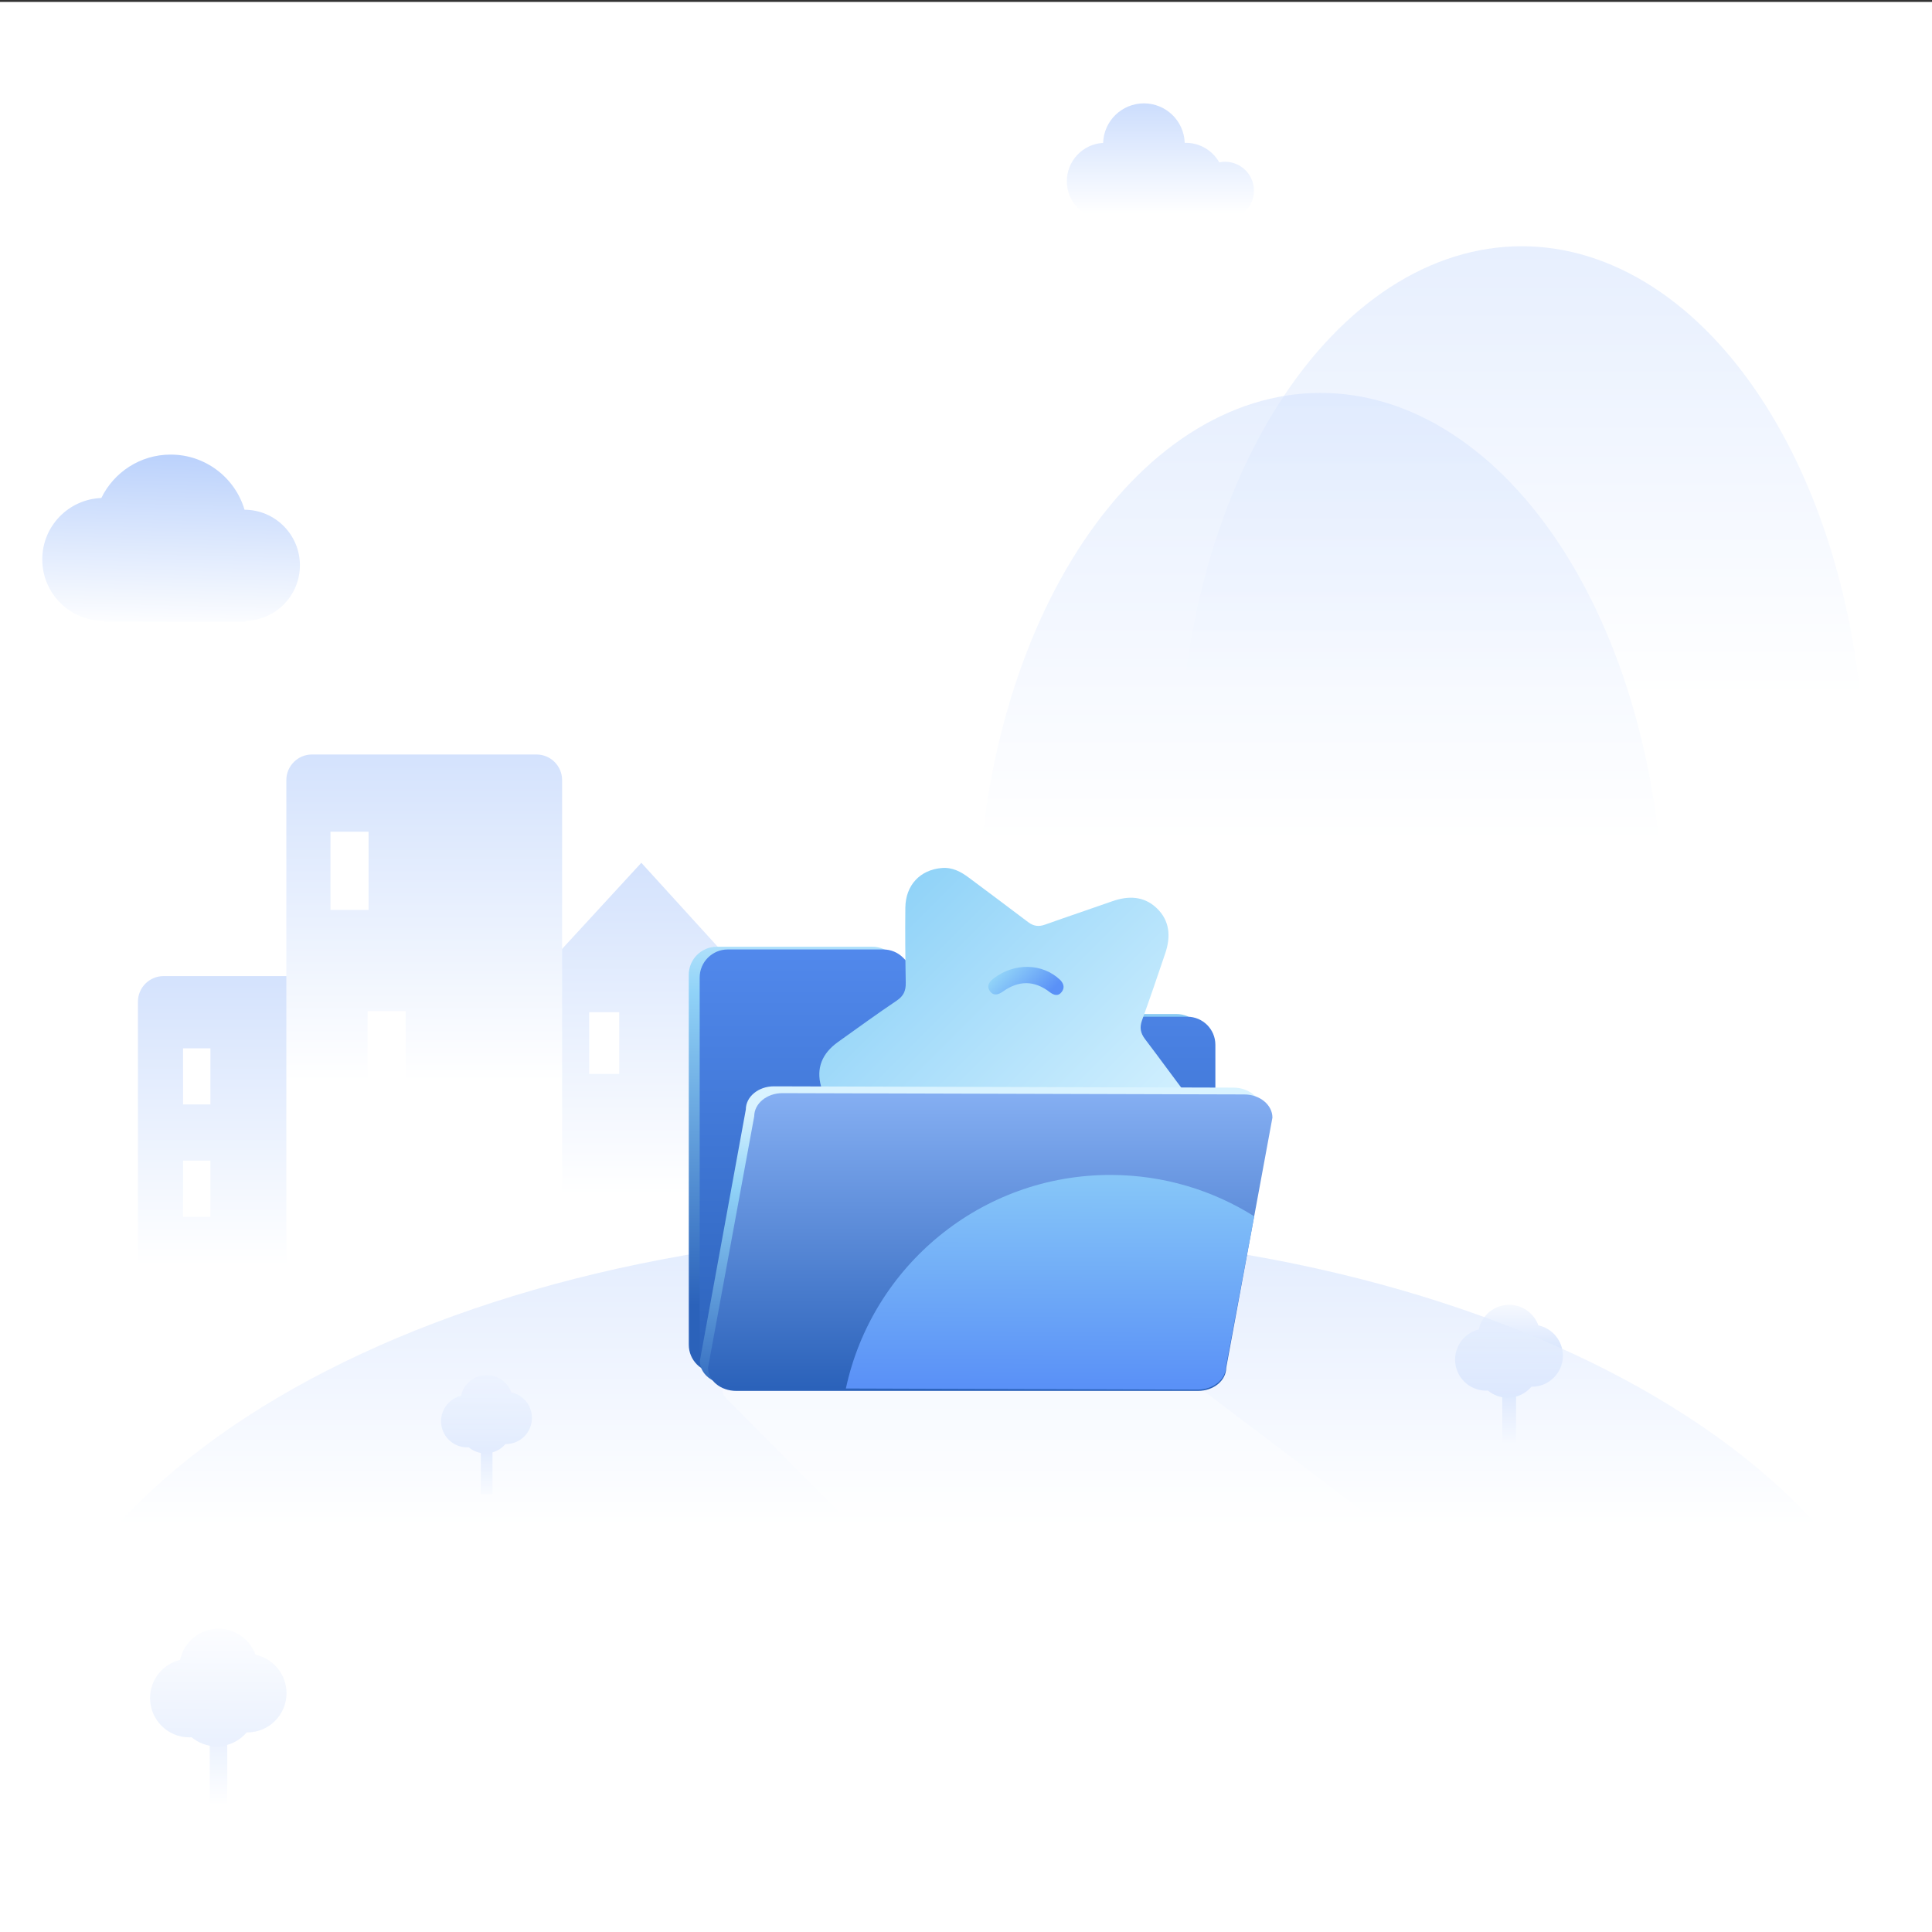 <?xml version="1.0" standalone="no"?><!DOCTYPE svg PUBLIC "-//W3C//DTD SVG 1.1//EN" "http://www.w3.org/Graphics/SVG/1.1/DTD/svg11.dtd"><svg height="2000" node-id="1" sillyvg="true" template-height="2000" template-width="2000" version="1.1" viewBox="0 0 2000 2000" width="2000" xmlns="http://www.w3.org/2000/svg" xmlns:xlink="http://www.w3.org/1999/xlink"><rect x="0" y="0" width="2000" height="2000" fill="#333333" stroke="none"/><defs node-id="627"><linearGradient gradientUnits="userSpaceOnUse" id="SVGID_1_" node-id="7" spreadMethod="pad" x1="1575.273" x2="1575.273" y1="1333.526" y2="-990.665"><stop offset="0.26" stop-color="#ffffff"></stop><stop offset="1" stop-color="#6397f7"></stop></linearGradient><linearGradient gradientUnits="userSpaceOnUse" id="SVGID_00000089572550585723947370000000663174231263409287_" node-id="12" spreadMethod="pad" x1="1367.023" x2="1367.023" y1="1485.34" y2="-838.852"><stop offset="0.26" stop-color="#ffffff"></stop><stop offset="1" stop-color="#6397f7"></stop></linearGradient><linearGradient gradientUnits="userSpaceOnUse" id="SVGID_00000031902309982344324670000007128913291628515724_" node-id="17" spreadMethod="pad" x1="237.765" x2="237.765" y1="1692.567" y2="222.767"><stop offset="0.26" stop-color="#ffffff"></stop><stop offset="1" stop-color="#6397f7"></stop></linearGradient><linearGradient gradientUnits="userSpaceOnUse" id="SVGID_00000096750068867002762550000014934251449060302724_" node-id="21" spreadMethod="pad" x1="663.377" x2="663.377" y1="1676.018" y2="-10.886"><stop offset="0.26" stop-color="#ffffff"></stop><stop offset="1" stop-color="#6397f7"></stop></linearGradient><linearGradient gradientUnits="userSpaceOnUse" id="SVGID_00000147193226915529605660000007734420960119071884_" node-id="25" spreadMethod="pad" x1="439.152" x2="439.152" y1="1551.816" y2="-109.037"><stop offset="0.26" stop-color="#ffffff"></stop><stop offset="1" stop-color="#6397f7"></stop></linearGradient><linearGradient gradientUnits="userSpaceOnUse" id="SVGID_00000137822163030382297010000010927149442229091749_" node-id="30" spreadMethod="pad" x1="175.205" x2="186.424" y1="652.914" y2="235.551"><stop offset="0" stop-color="#ffffff"></stop><stop offset="1" stop-color="#6397f7"></stop></linearGradient><linearGradient gradientUnits="userSpaceOnUse" id="SVGID_00000048472271412524506180000009756030502316695183_" node-id="35" spreadMethod="pad" x1="1201.252" x2="1201.252" y1="221.81" y2="-53.288"><stop offset="0" stop-color="#ffffff"></stop><stop offset="1" stop-color="#6397f7"></stop></linearGradient><linearGradient gradientUnits="userSpaceOnUse" id="SVGID_00000174598752133635173760000015774564343452068774_" node-id="41" spreadMethod="pad" x1="1562.279" x2="1562.279" y1="1495.036" y2="1366.839"><stop offset="0" stop-color="#ffffff"></stop><stop offset="1" stop-color="#6397f7"></stop></linearGradient><linearGradient gradientUnits="userSpaceOnUse" id="SVGID_00000023986108138063882970000000123990309337194654_" node-id="46" spreadMethod="pad" x1="1562.656" x2="1560.566" y1="1334.337" y2="1599.255"><stop offset="0" stop-color="#ffffff"></stop><stop offset="1" stop-color="#6397f7"></stop></linearGradient><linearGradient gradientUnits="userSpaceOnUse" id="SVGID_00000072965880558499166710000001085078070787197095_" node-id="52" spreadMethod="pad" x1="503.786" x2="503.786" y1="1555.108" y2="1428.71"><stop offset="0" stop-color="#ffffff"></stop><stop offset="1" stop-color="#6397f7"></stop></linearGradient><linearGradient gradientUnits="userSpaceOnUse" id="SVGID_00000132070180844864063510000003354168924277553320_" node-id="57" spreadMethod="pad" x1="504.105" x2="502.342" y1="1409.573" y2="1632.96"><stop offset="0" stop-color="#ffffff"></stop><stop offset="1" stop-color="#6397f7"></stop></linearGradient><linearGradient gradientUnits="userSpaceOnUse" id="SVGID_00000109708544599631861990000013444706655588687295_" node-id="63" spreadMethod="pad" x1="226.201" x2="226.201" y1="1868.714" y2="1706.411"><stop offset="0" stop-color="#ffffff"></stop><stop offset="1" stop-color="#6397f7"></stop></linearGradient><linearGradient gradientUnits="userSpaceOnUse" id="SVGID_00000074421207681792945080000014261185529123785648_" node-id="68" spreadMethod="pad" x1="226.679" x2="224.032" y1="1665.262" y2="2000.661"><stop offset="0" stop-color="#ffffff"></stop><stop offset="1" stop-color="#6397f7"></stop></linearGradient><linearGradient gradientUnits="userSpaceOnUse" id="SVGID_00000085225956585986521120000008011123766139793063_" node-id="73" spreadMethod="pad" x1="1001.286" x2="1001.286" y1="1980.604" y2="459.324"><stop offset="0.26" stop-color="#ffffff"></stop><stop offset="1" stop-color="#6397f7"></stop></linearGradient><linearGradient gradientUnits="userSpaceOnUse" id="SVGID_00000025423412565212498910000011514411714744160661_" node-id="590" spreadMethod="pad" x1="1081.064" x2="1081.064" y1="-13747.267" y2="-13419.517"><stop offset="0" stop-color="#5a91f7"></stop><stop offset="0.204" stop-color="#a2c1fb" stop-opacity="0.803"></stop><stop offset="0.975" stop-color="#ffffff" stop-opacity="0.54"></stop></linearGradient><linearGradient gradientUnits="userSpaceOnUse" id="SVGID_00000045607479072337366250000005443180675103388576_" node-id="595" spreadMethod="pad" x1="979.937" x2="979.937" y1="1445.749" y2="911.905"><stop offset="0.177" stop-color="#2b62ba"></stop><stop offset="0.786" stop-color="#91d3f8"></stop><stop offset="1" stop-color="#d9f3ff"></stop></linearGradient><linearGradient gradientUnits="userSpaceOnUse" id="SVGID_00000165193787225527512830000004311269063142762151_" node-id="600" spreadMethod="pad" x1="991.225" x2="991.225" y1="885.425" y2="1419.269"><stop offset="0" stop-color="#5a91f7"></stop><stop offset="1" stop-color="#2b62ba"></stop></linearGradient><linearGradient gradientTransform="matrix(0.707 0.707 -0.707 0.707 4925.051 143.529)" gradientUnits="userSpaceOnUse" id="SVGID_00000174562962558605626950000012764302943748209295_" node-id="605" spreadMethod="pad" x1="-2269.7" x2="-1873.19" y1="3389.505" y2="3389.505"><stop offset="0" stop-color="#91d3f8"></stop><stop offset="1" stop-color="#d9f3ff"></stop></linearGradient><linearGradient gradientTransform="matrix(0.707 0.707 -0.707 0.707 4925.051 143.529)" gradientUnits="userSpaceOnUse" id="SVGID_00000145778434370646137920000002681824514552471216_" node-id="609" spreadMethod="pad" x1="-2140.727" x2="-2080.672" y1="3352.198" y2="3352.198"><stop offset="0" stop-color="#91d3f8"></stop><stop offset="0.852" stop-color="#5a91f7"></stop></linearGradient><linearGradient gradientUnits="userSpaceOnUse" id="SVGID_00000013911883249297193180000002570576427692783515_" node-id="613" spreadMethod="pad" x1="1015.195" x2="1015.195" y1="1521.121" y2="1148"><stop offset="0.177" stop-color="#2b62ba"></stop><stop offset="0.786" stop-color="#91d3f8"></stop><stop offset="1" stop-color="#d9f3ff"></stop></linearGradient><linearGradient gradientUnits="userSpaceOnUse" id="SVGID_00000093877662611225820570000011451312461056099732_" node-id="618" spreadMethod="pad" x1="1025.072" x2="1025.072" y1="1063.487" y2="1436.608"><stop offset="0" stop-color="#99c0ff"></stop><stop offset="1" stop-color="#2b62ba"></stop></linearGradient><linearGradient gradientTransform="matrix(1 0.003 -0.003 1 20.006 -6.729)" gradientUnits="userSpaceOnUse" id="SVGID_00000036212404913548743320000005200477657667507612_" node-id="622" spreadMethod="pad" x1="1071.19" x2="1071.19" y1="1170.446" y2="1439.092"><stop offset="0" stop-color="#91d3f8"></stop><stop offset="0.994" stop-color="#5a91f7"></stop></linearGradient></defs><g node-id="869"><path d="M 0.00 2.00 L 2000.00 2.00 L 2000.00 2002.00 L 0.00 2002.00 Z" fill="#ffffff" fill-rule="nonzero" group-id="1" node-id="770" stroke="none" target-height="2000" target-width="2000" target-x="0" target-y="2"></path><g node-id="871"><path d="M 1930.60 810.56 C 1930.60 957.93 1893.16 1099.26 1826.53 1203.46 C 1759.89 1307.67 1669.51 1366.21 1575.27 1366.21 C 1481.03 1366.21 1390.65 1307.67 1324.01 1203.46 C 1257.38 1099.26 1219.94 957.93 1219.94 810.56 C 1219.94 663.19 1257.38 521.86 1324.01 417.66 C 1390.65 313.45 1481.03 254.91 1575.27 254.91 C 1669.51 254.91 1759.89 313.45 1826.53 417.66 C 1893.16 521.86 1930.60 663.19 1930.60 810.56 Z" fill="url(#SVGID_1_)" fill-opacity="0.57" fill-rule="nonzero" group-id="1,3" node-id="774" stroke="none" target-height="1111.3" target-width="710.66" target-x="1219.94" target-y="254.91"></path></g><g node-id="872"><path d="M 1722.35 962.38 C 1722.35 1109.75 1684.91 1251.08 1618.28 1355.28 C 1551.64 1459.49 1461.26 1518.03 1367.02 1518.03 C 1272.78 1518.03 1182.40 1459.49 1115.76 1355.28 C 1049.13 1251.08 1011.69 1109.75 1011.69 962.38 C 1011.69 815.01 1049.13 673.68 1115.76 569.48 C 1182.40 465.27 1272.78 406.73 1367.02 406.73 C 1461.26 406.73 1551.64 465.27 1618.28 569.48 C 1684.91 673.68 1722.35 815.01 1722.35 962.38 Z" fill="url(#SVGID_00000089572550585723947370000000663174231263409287_)" fill-opacity="0.57" fill-rule="nonzero" group-id="1,4" node-id="779" stroke="none" target-height="1111.3" target-width="710.66" target-x="1011.69" target-y="406.73"></path></g><g node-id="873"><path d="M 306.22 1010.46 L 169.31 1010.46 C 154.66 1010.46 142.78 1022.34 142.78 1036.99 L 142.78 1686.71 C 142.78 1701.36 154.66 1713.24 169.31 1713.24 L 306.22 1713.24 C 320.87 1713.24 332.75 1701.36 332.75 1686.71 L 332.75 1036.99 C 332.75 1022.34 320.87 1010.46 306.22 1010.46 Z M 217.82 1259.60 L 189.50 1259.60 L 189.50 1201.47 L 217.82 1201.47 L 217.82 1259.60 Z M 217.82 1143.33 L 189.50 1143.33 L 189.50 1085.20 L 217.82 1085.20 L 217.82 1143.33 Z" fill="url(#SVGID_00000031902309982344324670000007128913291628515724_)" fill-rule="nonzero" group-id="1,5" node-id="784" stroke="none" target-height="702.78" target-width="189.97" target-x="142.78" target-y="1010.46"></path><path d="M 663.90 893.16 L 568.40 996.97 L 568.40 1699.75 L 758.37 1699.75 L 758.37 1699.75 L 758.37 996.97 L 663.90 893.16 Z M 641.06 1111.75 L 609.92 1111.75 L 609.92 1047.83 L 641.06 1047.83 L 641.06 1111.75 Z" fill="url(#SVGID_00000096750068867002762550000014934251449060302724_)" fill-rule="nonzero" group-id="1,5" node-id="786" stroke="none" target-height="806.59" target-width="189.97" target-x="568.4" target-y="893.16"></path><path d="M 555.36 781.05 L 322.95 781.05 C 308.30 781.05 296.42 792.93 296.42 807.58 L 296.42 1548.65 C 296.42 1563.30 308.30 1575.18 322.95 1575.18 L 555.36 1575.18 C 570.01 1575.18 581.89 1563.30 581.89 1548.65 L 581.89 807.57 C 581.89 792.92 570.01 781.05 555.36 781.05 Z M 342.09 860.98 L 381.54 860.98 L 381.54 941.95 L 342.09 941.95 L 342.09 860.98 Z M 419.95 1127.76 L 380.50 1127.76 L 380.50 1046.79 L 419.95 1046.79 L 419.95 1127.76 Z" fill="url(#SVGID_00000147193226915529605660000007734420960119071884_)" fill-rule="nonzero" group-id="1,5" node-id="788" stroke="none" target-height="794.13" target-width="285.47" target-x="296.42" target-y="781.05"></path></g><g node-id="874"><path d="M 310.46 585.20 C 310.46 553.50 284.82 527.79 253.15 527.68 C 243.39 494.67 212.84 470.59 176.67 470.59 C 145.11 470.59 117.83 488.93 104.90 515.53 C 70.91 516.83 43.75 544.79 43.75 579.10 C 43.75 614.24 72.24 642.73 107.38 642.73 C 107.53 642.73 107.67 642.73 107.82 642.72 L 107.82 643.60 L 253.81 643.60 L 253.81 642.72 C 285.18 642.25 310.46 616.68 310.46 585.20 Z" fill="url(#SVGID_00000137822163030382297010000010927149442229091749_)" fill-rule="nonzero" group-id="1,6" node-id="793" stroke="none" target-height="173.01" target-width="266.71" target-x="43.75" target-y="470.59"></path></g><g node-id="875"><path d="M 1298.10 197.41 C 1298.10 180.87 1284.69 167.46 1268.15 167.46 C 1266.10 167.46 1264.10 167.67 1262.16 168.06 C 1255.33 156.01 1242.40 147.87 1227.56 147.87 C 1227.17 147.87 1226.79 147.89 1226.41 147.90 C 1225.69 125.19 1207.06 107.01 1184.18 107.01 C 1161.29 107.01 1142.66 125.22 1141.95 147.94 C 1121.03 149.08 1104.41 166.41 1104.41 187.62 C 1104.41 208.44 1120.42 225.51 1140.80 227.21 L 1140.80 227.36 L 1268.44 227.36 L 1268.44 227.35 C 1284.84 227.20 1298.10 213.86 1298.10 197.41 Z" fill="url(#SVGID_00000048472271412524506180000009756030502316695183_)" fill-opacity="0.79" fill-rule="nonzero" group-id="1,7" node-id="798" stroke="none" target-height="120.35" target-width="193.69" target-x="1104.41" target-y="107.01"></path></g><g node-id="876"><g node-id="882"><path d="M 1555.12 1435.54 L 1569.43 1435.54 L 1569.43 1496.84 L 1555.12 1496.84 Z" fill="url(#SVGID_00000174598752133635173760000015774564343452068774_)" fill-rule="nonzero" group-id="1,8,14" node-id="805" stroke="none" target-height="61.3" target-width="14.31" target-x="1555.12" target-y="1435.54"></path></g><path d="M 1592.51 1372.02 C 1588.06 1359.62 1576.20 1350.75 1562.27 1350.75 C 1546.80 1350.75 1533.89 1361.68 1530.84 1376.24 C 1516.76 1379.64 1506.30 1392.33 1506.30 1407.46 C 1506.30 1425.20 1520.68 1439.58 1538.42 1439.58 C 1539.05 1439.58 1539.68 1439.56 1540.31 1439.52 C 1545.87 1444.14 1553.02 1446.92 1560.81 1446.92 C 1570.64 1446.92 1579.44 1442.50 1585.34 1435.54 C 1585.48 1435.54 1585.63 1435.55 1585.77 1435.55 C 1603.51 1435.55 1617.89 1421.17 1617.89 1403.43 C 1617.89 1388.00 1607.01 1375.12 1592.51 1372.02 Z" fill="url(#SVGID_00000023986108138063882970000000123990309337194654_)" fill-rule="nonzero" group-id="1,8,15" node-id="810" stroke="none" target-height="96.17" target-width="111.59" target-x="1506.3" target-y="1350.75"></path></g><g node-id="877"><g node-id="884"><path d="M 497.75 1494.91 L 509.82 1494.91 L 509.82 1546.60 L 497.75 1546.60 Z" fill="url(#SVGID_00000072965880558499166710000001085078070787197095_)" fill-rule="nonzero" group-id="1,9,16" node-id="818" stroke="none" target-height="51.69" target-width="12.07" target-x="497.75" target-y="1494.91"></path></g><path d="M 529.28 1441.35 C 525.53 1430.90 515.53 1423.42 503.78 1423.42 C 490.74 1423.42 479.85 1432.64 477.28 1444.92 C 465.41 1447.79 456.58 1458.49 456.58 1471.24 C 456.58 1486.20 468.70 1498.32 483.66 1498.32 C 484.19 1498.32 484.72 1498.30 485.25 1498.27 C 489.94 1502.17 495.97 1504.51 502.54 1504.51 C 510.83 1504.51 518.25 1500.78 523.22 1494.91 C 523.34 1494.91 523.46 1494.91 523.59 1494.91 C 538.55 1494.91 550.67 1482.79 550.67 1467.83 C 550.68 1454.82 541.51 1443.96 529.28 1441.35 Z" fill="url(#SVGID_00000132070180844864063510000003354168924277553320_)" fill-rule="nonzero" group-id="1,9,17" node-id="823" stroke="none" target-height="81.09" target-width="94.1" target-x="456.58" target-y="1423.42"></path></g><g node-id="878"><g node-id="886"><path d="M 217.14 1793.39 L 235.26 1793.39 L 235.26 1870.99 L 217.14 1870.99 Z" fill="url(#SVGID_00000109708544599631861990000013444706655588687295_)" fill-rule="nonzero" group-id="1,10,18" node-id="831" stroke="none" target-height="77.6" target-width="18.12" target-x="217.14" target-y="1793.39"></path></g><path d="M 264.48 1712.97 C 258.85 1697.27 243.84 1686.05 226.20 1686.05 C 206.62 1686.05 190.27 1699.89 186.41 1718.32 C 168.58 1722.63 155.34 1738.69 155.34 1757.84 C 155.34 1780.30 173.54 1798.50 196.00 1798.50 C 196.80 1798.50 197.60 1798.47 198.39 1798.43 C 205.43 1804.28 214.48 1807.80 224.35 1807.80 C 236.80 1807.80 247.94 1802.20 255.40 1793.39 C 255.58 1793.39 255.76 1793.40 255.95 1793.40 C 278.41 1793.40 296.61 1775.20 296.61 1752.74 C 296.60 1733.20 282.84 1716.89 264.48 1712.97 Z" fill="url(#SVGID_00000074421207681792945080000014261185529123785648_)" fill-rule="nonzero" group-id="1,10,19" node-id="836" stroke="none" target-height="121.75" target-width="141.27" target-x="155.34" target-y="1686.05"></path></g><path d="M 1939.56 2002.00 C 1970.73 1947.92 1987.57 1890.20 1987.57 1830.26 C 1987.57 1523.38 1545.99 1274.61 1001.28 1274.61 C 456.57 1274.61 15.00 1523.38 15.00 1830.26 C 15.00 1890.20 31.85 1947.92 63.01 2002.00 L 1939.56 2002.00 Z" fill="url(#SVGID_00000085225956585986521120000008011123766139793063_)" fill-opacity="0.68" fill-rule="nonzero" group-id="1,11" node-id="842" stroke="none" target-height="727.39" target-width="1972.57" target-x="15" target-y="1274.61"></path></g><g node-id="870"><g node-id="880"><path d="M 1406.50 1576.03 C 1404.43 1578.77 1398.84 1580.53 1390.61 1580.53 C 1383.87 1580.54 1380.51 1580.55 1373.77 1580.56 C 1381.08 1587.95 1388.39 1595.33 1395.70 1602.72 C 1403.41 1610.52 1398.60 1616.86 1385.05 1617.20 C 1382.54 1618.11 1379.25 1618.64 1375.21 1618.64 C 1365.23 1618.64 1355.24 1618.64 1345.26 1618.64 C 1362.19 1629.05 1380.17 1639.33 1395.91 1650.08 C 1401.39 1653.82 1418.12 1665.53 1411.07 1673.45 C 1403.31 1682.17 1384.67 1678.66 1373.08 1676.99 C 1348.69 1673.48 1323.46 1669.01 1298.70 1664.92 C 1291.58 1663.74 1287.11 1664.11 1284.19 1666.23 C 1273.50 1673.96 1262.62 1681.58 1251.82 1689.21 C 1247.44 1692.31 1241.87 1694.68 1231.65 1694.23 C 1212.56 1693.40 1191.07 1687.24 1177.23 1673.64 C 1168.27 1664.84 1159.39 1655.68 1150.55 1646.61 C 1150.17 1647.08 1149.97 1647.32 1149.59 1647.80 C 1147.53 1650.38 1142.82 1651.87 1136.46 1652.02 C 1133.89 1652.96 1130.55 1653.47 1126.59 1653.46 C 1078.31 1653.46 1030.03 1653.46 981.75 1653.46 C 967.75 1653.55 951.77 1648.28 941.30 1638.95 C 878.11 1575.11 814.92 1511.26 751.73 1447.42 C 746.77 1442.40 746.99 1437.98 751.37 1435.38 C 750.61 1432.74 752.17 1430.51 755.65 1429.02 C 757.06 1425.72 762.99 1423.54 772.21 1423.53 C 915.54 1423.53 1058.87 1423.53 1202.20 1423.53 C 1215.35 1423.84 1229.96 1426.84 1240.28 1435.52 C 1297.34 1478.68 1354.40 1521.85 1411.46 1565.01 C 1416.37 1569.96 1414.02 1574.20 1406.50 1576.03 Z" fill="url(#SVGID_00000025423412565212498910000011514411714744160661_)" fill-opacity="0.68" fill-rule="nonzero" group-id="2,12" node-id="849" stroke="none" target-height="271.15" target-width="671.35" target-x="746.77" target-y="1423.53"></path></g><path d="M 1217.84 1049.70 L 987.14 1049.70 C 985.60 1049.71 984.12 1049.09 983.04 1048.00 L 923.61 988.57 C 918.18 983.11 910.79 980.05 903.09 980.07 L 742.03 980.07 C 726.01 980.09 713.03 993.07 713.02 1009.08 L 713.02 1392.06 C 713.04 1408.08 726.02 1421.06 742.03 1421.07 L 1217.85 1421.07 C 1233.87 1421.05 1246.85 1408.07 1246.86 1392.06 L 1246.86 1078.72 C 1246.84 1062.70 1233.86 1049.72 1217.84 1049.70 L 1217.84 1049.70 Z" fill="url(#SVGID_00000045607479072337366250000005443180675103388576_)" fill-rule="nonzero" group-id="2" node-id="852" stroke="none" target-height="441.02" target-width="533.84" target-x="713.02" target-y="980.05"></path><path d="M 1229.13 1052.52 L 998.43 1052.52 C 996.89 1052.53 995.41 1051.91 994.33 1050.82 L 934.90 991.39 C 929.47 985.93 922.08 982.87 914.38 982.89 L 753.32 982.89 C 737.30 982.91 724.32 995.89 724.31 1011.90 L 724.31 1394.88 C 724.33 1410.90 737.31 1423.88 753.32 1423.89 L 1229.14 1423.89 C 1245.16 1423.87 1258.14 1410.89 1258.15 1394.88 L 1258.15 1081.54 C 1258.13 1065.52 1245.15 1052.54 1229.13 1052.52 L 1229.13 1052.52 Z" fill="url(#SVGID_00000165193787225527512830000004311269063142762151_)" fill-rule="nonzero" group-id="2" node-id="854" stroke="none" target-height="441.02" target-width="533.84" target-x="724.31" target-y="982.87"></path><path d="M 998.16 1278.39 C 992.60 1273.41 988.99 1266.41 986.60 1258.51 C 979.49 1235.07 971.86 1211.78 965.02 1188.26 C 962.56 1179.81 957.60 1175.76 949.40 1173.39 C 925.87 1166.58 902.47 1159.32 879.17 1151.77 C 865.28 1147.27 854.01 1139.30 849.88 1124.27 C 844.85 1105.95 850.80 1090.60 867.48 1078.68 C 887.69 1064.24 907.79 1049.63 928.39 1035.76 C 935.45 1031.01 937.78 1025.54 937.63 1017.43 C 937.16 991.53 936.93 965.62 937.21 939.72 C 937.46 916.25 952.51 900.37 975.06 898.55 C 985.94 897.67 994.72 902.38 1003.01 908.59 C 1023.45 923.90 1043.97 939.09 1064.29 954.55 C 1069.88 958.81 1075.25 959.53 1081.86 957.16 C 1104.93 948.92 1128.18 941.19 1151.28 933.02 C 1168.03 927.10 1184.17 927.48 1197.42 940.10 C 1211.06 953.09 1212.11 969.65 1206.28 986.83 C 1198.41 1010.03 1190.55 1033.24 1182.21 1056.27 C 1179.51 1063.74 1180.69 1069.56 1185.37 1075.72 C 1200.40 1095.49 1214.97 1115.61 1229.98 1135.39 C 1240.29 1148.98 1244.61 1163.56 1236.73 1179.45 C 1228.79 1195.46 1214.74 1202.41 1197.22 1202.24 C 1171.68 1201.99 1146.14 1201.58 1120.60 1200.87 C 1113.67 1200.68 1108.97 1202.58 1104.83 1208.56 C 1089.29 1230.99 1073.45 1253.22 1057.22 1275.15 C 1042.35 1295.24 1016.44 1296.69 998.16 1278.39 Z" fill="url(#SVGID_00000174562962558605626950000012764302943748209295_)" fill-rule="nonzero" group-id="2,13" node-id="858" stroke="none" target-height="399.02" target-width="399.76" target-x="844.85" target-y="897.67"></path><path d="M 1086.52 1026.92 C 1070.55 1014.72 1054.50 1014.87 1038.24 1026.40 C 1033.60 1029.70 1028.31 1031.48 1024.54 1025.66 C 1020.85 1020.01 1024.56 1015.93 1029.07 1012.51 C 1050.20 996.49 1079.24 996.94 1097.58 1014.50 C 1100.31 1017.41 1102.81 1021.69 1099.26 1026.61 C 1095.42 1031.90 1090.81 1030.20 1086.52 1026.92 Z" fill="url(#SVGID_00000145778434370646137920000002681824514552471216_)" fill-rule="nonzero" group-id="2" node-id="861" stroke="none" target-height="35.41" target-width="81.96" target-x="1020.85" target-y="996.49"></path><path d="M 801.09 1124.56 C 785.07 1124.58 772.09 1135.30 772.08 1148.54 L 724.48 1408.82 C 724.50 1422.06 737.48 1432.78 753.49 1432.80 L 1229.31 1432.80 C 1245.33 1432.78 1258.31 1422.06 1258.32 1408.82 L 1305.92 1149.89 C 1305.90 1136.65 1292.92 1125.93 1276.91 1125.91 L 1276.91 1125.91" fill="url(#SVGID_00000013911883249297193180000002570576427692783515_)" fill-rule="nonzero" group-id="2" node-id="863" stroke="none" target-height="308.24" target-width="581.44" target-x="724.48" target-y="1124.56"></path><path d="M 809.93 1131.61 C 793.83 1131.63 780.79 1142.35 780.77 1155.59 L 732.94 1415.87 C 732.96 1429.11 746.00 1439.83 762.10 1439.85 L 1240.22 1439.85 C 1256.32 1439.83 1269.36 1429.11 1269.38 1415.87 L 1317.21 1156.94 C 1317.19 1143.70 1304.15 1132.98 1288.05 1132.96 L 1288.05 1132.96" fill="url(#SVGID_00000093877662611225820570000011451312461056099732_)" fill-rule="nonzero" group-id="2" node-id="865" stroke="none" target-height="308.24" target-width="584.27" target-x="732.94" target-y="1131.61"></path><path d="M 1150.35 1216.30 C 1015.61 1215.88 902.81 1310.68 875.64 1437.37 L 1239.88 1438.51 C 1255.98 1438.54 1269.05 1427.86 1269.11 1414.62 L 1298.34 1259.11 C 1255.44 1232.15 1204.74 1216.47 1150.35 1216.30 Z" fill="url(#SVGID_00000036212404913548743320000005200477657667507612_)" fill-rule="nonzero" group-id="2" node-id="867" stroke="none" target-height="222.66" target-width="422.7" target-x="875.64" target-y="1215.88"></path></g></svg>